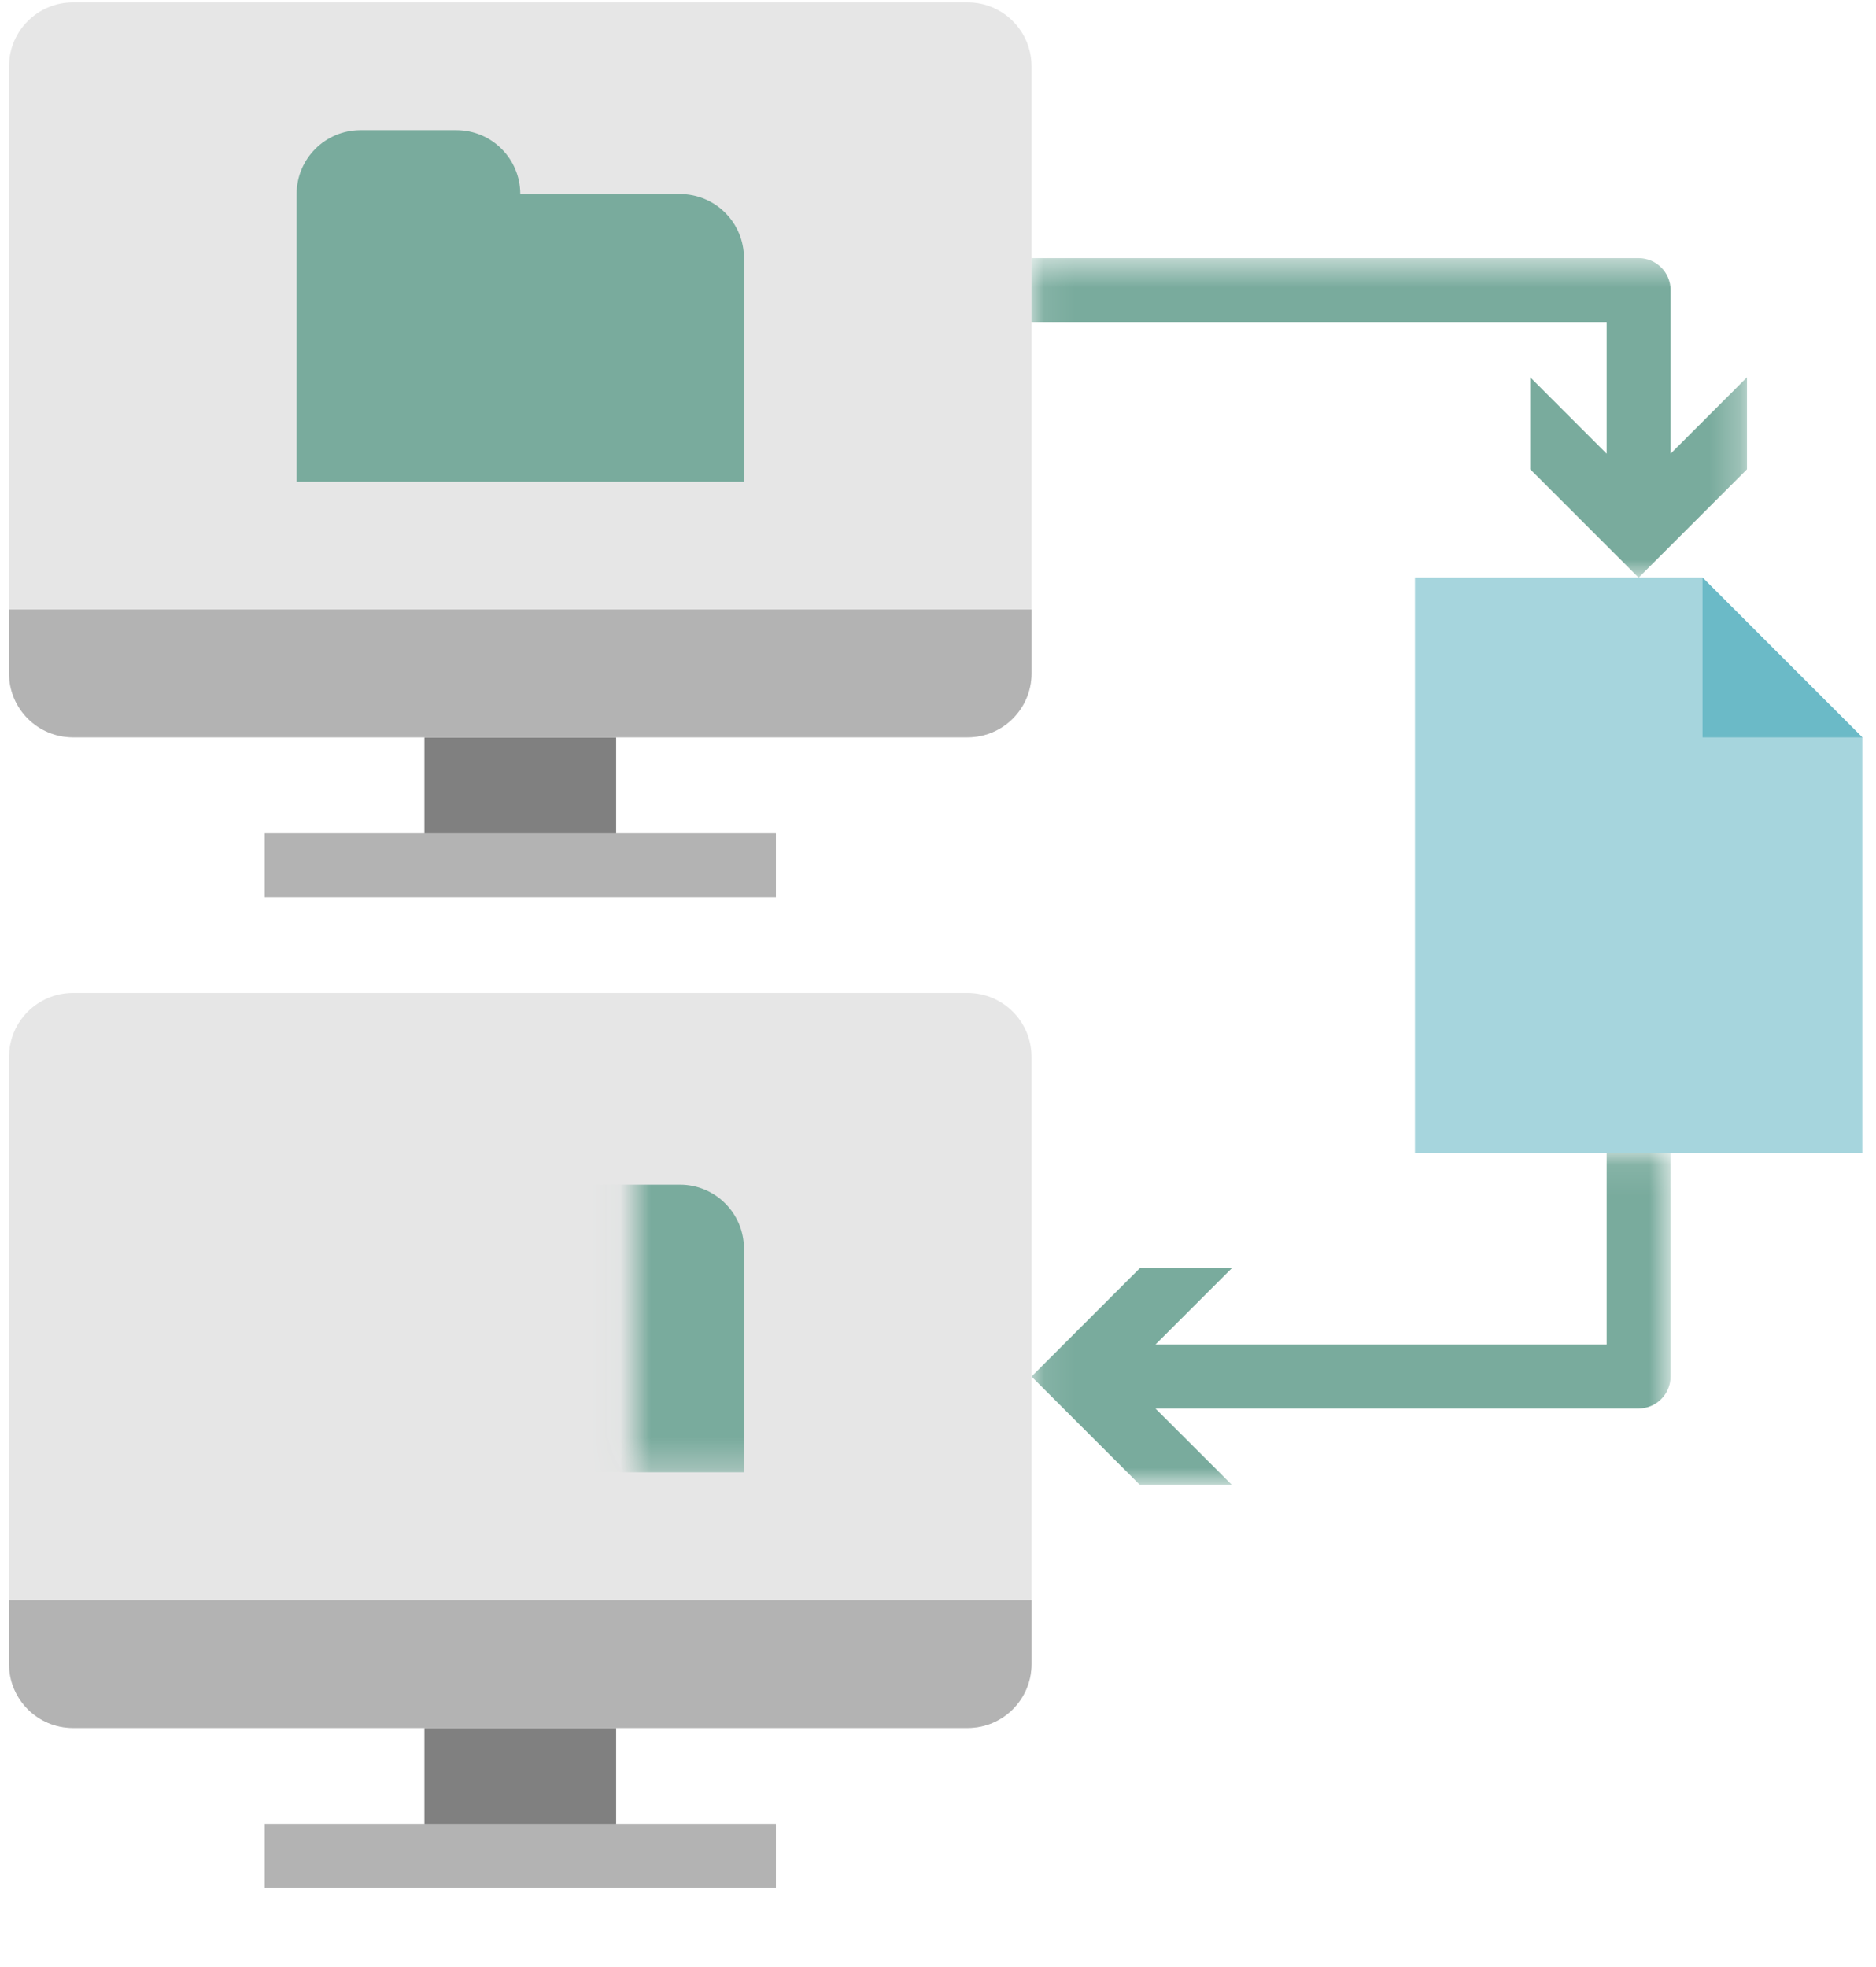 <svg width="62" height="65" viewBox="0 0 62 65" fill="none" xmlns="http://www.w3.org/2000/svg">
<g id="01">
<g id="Group">
<g id="Group_2">
<g id="Group_3">
<path id="Vector" d="M46.763 19.086H56.267L61.547 24.366V38.094H46.763V19.086Z" fill="#A6D5DD"/>
</g>
<g id="Group_4">
<path id="Vector_2" d="M2.411 32.812H31.979C33.145 32.812 34.091 33.758 34.091 34.925V54.989C34.091 56.155 33.145 57.1 31.979 57.1H2.411C1.245 57.1 0.299 56.155 0.299 54.989V34.925C0.299 33.758 1.245 32.812 2.411 32.812Z" fill="#E6E6E6"/>
</g>
<g id="Group_5">
<path id="Vector_3" d="M14.027 57.102H20.363V61.326H14.027V57.102Z" fill="#808080"/>
</g>
<g id="Group_6">
<path id="Vector_4" d="M0.299 52.879H34.091V54.991C34.091 56.157 33.145 57.103 31.979 57.103H2.411C1.245 57.103 0.299 56.157 0.299 54.991V52.879Z" fill="#B3B3B3"/>
</g>
<g id="Group_7">
<path id="Vector_5" d="M8.747 60.27H25.643V62.382H8.747V60.27Z" fill="#B3B3B3"/>
</g>
<g id="Group_8">
<path id="Vector_6" d="M2.411 0.078H31.979C33.145 0.078 34.091 1.024 34.091 2.19V22.254C34.091 23.421 33.145 24.366 31.979 24.366H2.411C1.245 24.366 0.299 23.421 0.299 22.254V2.19C0.299 1.024 1.245 0.078 2.411 0.078Z" fill="#E6E6E6"/>
</g>
<g id="Group_9">
<path id="Vector_7" d="M14.027 24.367H20.363V28.591H14.027V24.367Z" fill="#808080"/>
</g>
<g id="Group_10">
<path id="Vector_8" d="M0.299 20.141H34.091V22.253C34.091 23.419 33.145 24.365 31.979 24.365H2.411C1.245 24.365 0.299 23.419 0.299 22.253V20.141Z" fill="#B3B3B3"/>
</g>
<g id="Group_11">
<path id="Vector_9" d="M8.747 27.535H25.643V29.647H8.747V27.535Z" fill="#B3B3B3"/>
</g>
<g id="Group_12">
<path id="Vector_10" d="M61.547 24.366L56.267 19.086V24.366H61.547Z" fill="#6BBAC7"/>
</g>
</g>
<g id="Clip path group">
<mask id="mask0_716_6586" style="mask-type:luminance" maskUnits="userSpaceOnUse" x="20" y="37" width="16" height="12">
<g id="__lottie_element_13">
<path id="Vector_11" d="M20.961 37.037V48.653H35.745V37.037H20.961Z" fill="white"/>
</g>
</mask>
<g mask="url(#mask0_716_6586)">
<g id="Group_13">
<g id="Group_14">
<path id="Vector_12" d="M11.915 37.037H15.083C16.249 37.037 17.195 37.983 17.195 39.149H22.475C23.641 39.149 24.587 40.095 24.587 41.261V48.653H9.803V39.149C9.803 37.983 10.748 37.037 11.915 37.037Z" fill="#79AB9D"/>
</g>
</g>
</g>
</g>
<g id="Mask group">
<mask id="mask1_716_6586" style="mask-type:luminance" maskUnits="userSpaceOnUse" x="0" y="-1" width="65" height="66">
<g id="Group_15">
<path id="Vector_13" d="M64.715 -0.006H0.215V64.494H64.715V-0.006Z" fill="white"/>
<path id="Vector_14" d="M29.756 19.344V25.02H36.98V19.344H29.756Z" fill="black"/>
</g>
</mask>
<g mask="url(#mask1_716_6586)">
<g id="Group_16">
<g id="Group_17">
<path id="Vector_15" d="M11.915 4.301H15.083C16.25 4.301 17.195 5.246 17.195 6.413H22.475C23.642 6.413 24.587 7.358 24.587 8.525V15.917H9.803V6.413C9.803 5.246 10.749 4.301 11.915 4.301Z" fill="#79AB9D"/>
</g>
</g>
</g>
</g>
<g id="Clip path group_2">
<mask id="mask2_716_6586" style="mask-type:luminance" maskUnits="userSpaceOnUse" x="34" y="8" width="24" height="12">
<g id="__lottie_element_7">
<path id="Vector_16" d="M34.091 8.529V19.089H57.736V8.529H34.091Z" fill="white"/>
</g>
</mask>
<g mask="url(#mask2_716_6586)">
<g id="Group_18">
<g id="Group_19">
<path id="Vector_17" d="M55.211 14.994V9.585C55.211 9.002 54.738 8.529 54.155 8.529H34.091V10.641H53.099V14.994L50.574 12.468V15.508L54.155 19.089L57.736 15.508V12.468L55.211 14.994Z" fill="#79AB9D"/>
</g>
</g>
</g>
</g>
<g id="Clip path group_3">
<mask id="mask3_716_6586" style="mask-type:luminance" maskUnits="userSpaceOnUse" x="34" y="38" width="22" height="12">
<g id="__lottie_element_4">
<path id="Vector_18" d="M34.091 38.096V49.069H55.211V38.096H34.091Z" fill="white"/>
</g>
</mask>
<g mask="url(#mask3_716_6586)">
<g id="Group_20">
<g id="Group_21">
<path id="Vector_19" d="M53.099 44.432H38.186L40.712 41.907H37.672L34.091 45.488L37.672 49.069H40.712L38.186 46.544H54.155C54.738 46.544 55.211 46.071 55.211 45.488V38.096H53.099V44.432Z" fill="#79AB9D"/>
</g>
</g>
</g>
</g>
</g>
</g>
</svg>
